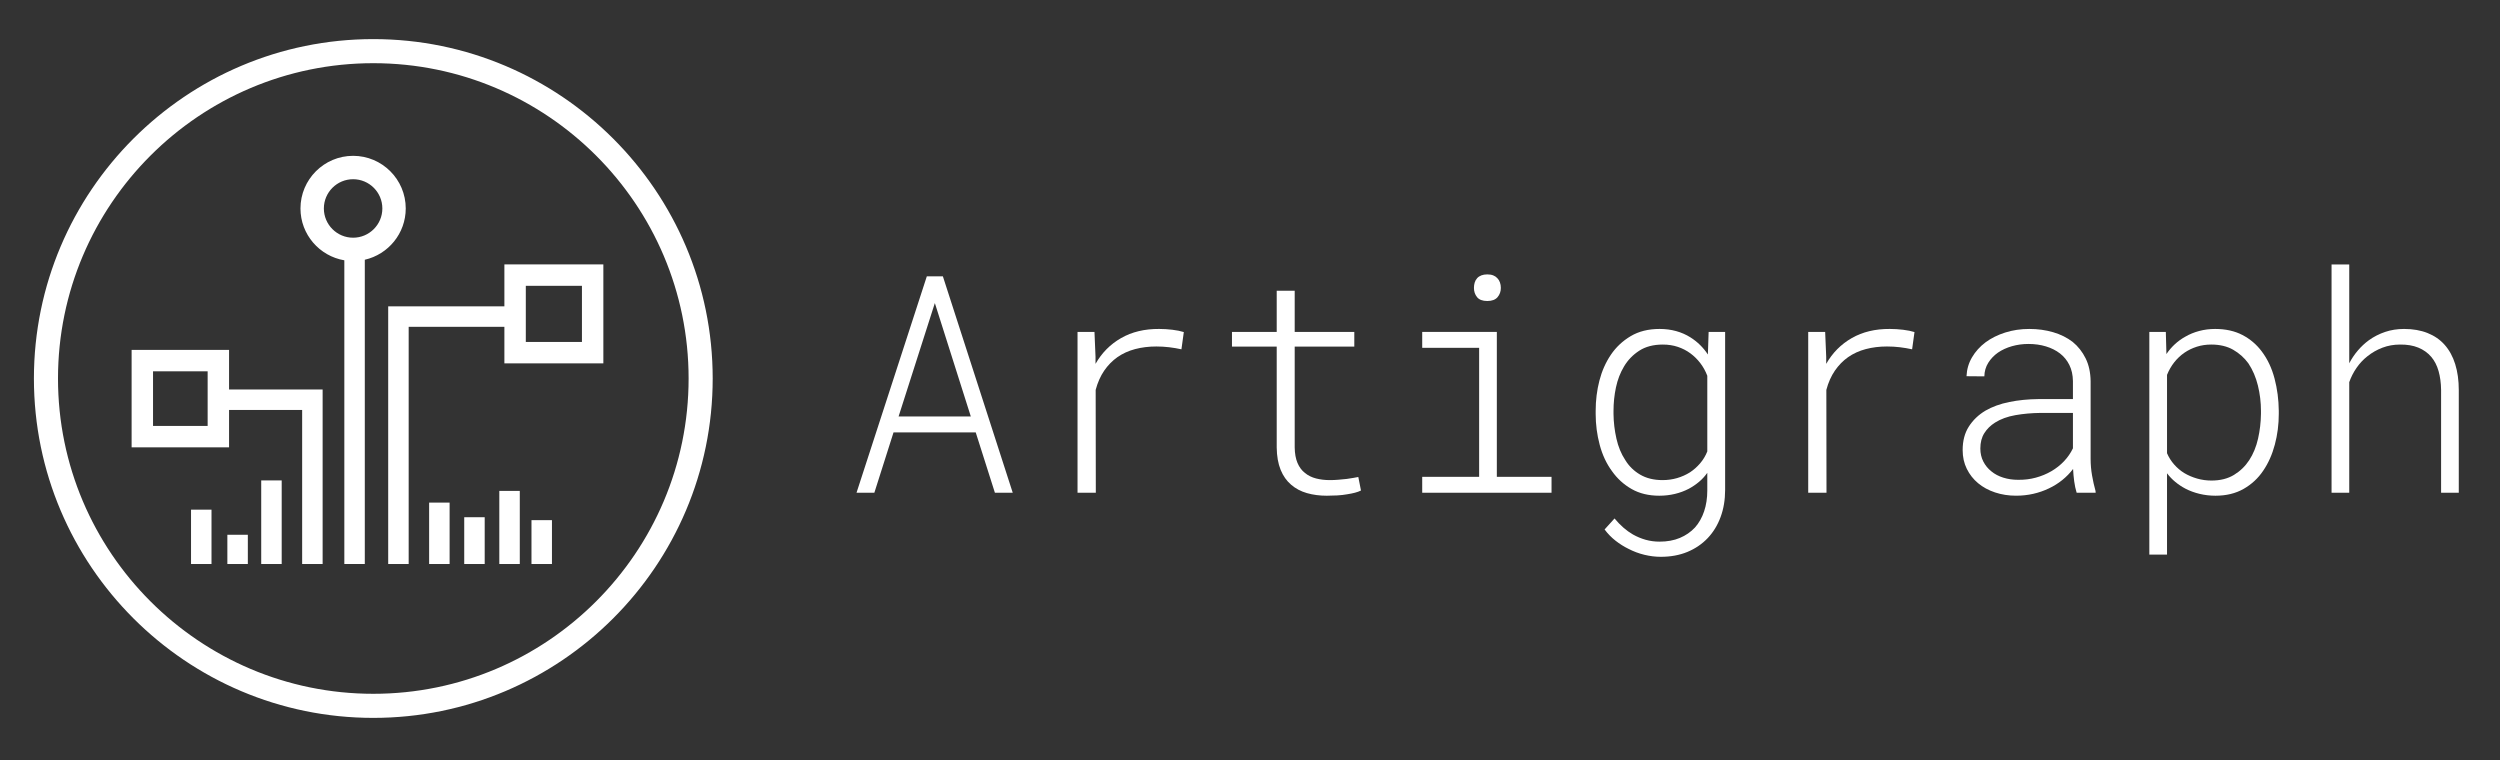 <?xml version="1.0" encoding="UTF-8"?><svg id="Layer_1" xmlns="http://www.w3.org/2000/svg" viewBox="0 0 1023 311"><rect x="0" y="0" width="1023" height="311" fill="#333333" stroke="none"/><defs><style>.cls-1{fill:none;}.cls-2{fill:#fff;}</style></defs><polygon class="cls-1" points="367.7 170.428 397.259 170.428 382.541 124.021 367.7 170.428"/><path class="cls-1" d="m824.707,169.88c-3.244.568-6.021,1.581-8.333,3.042-1.866,1.176-3.335,2.625-4.409,4.348-1.075,1.724-1.611,3.801-1.611,6.234,0,1.986.405,3.771,1.216,5.352.81,1.581,1.905,2.919,3.284,4.015,1.378,1.135,3.01,1.998,4.896,2.585,1.885.588,3.882.881,5.99.881,2.554.042,4.987-.252,7.299-.881,2.312-.628,4.44-1.511,6.386-2.646,1.946-1.135,3.669-2.494,5.17-4.076,1.5-1.581,2.716-3.345,3.649-5.291v-14.475h-13.259c-3.609.041-7.034.345-10.278.912Z"/><rect class="cls-1" x="215.16" y="116.957" width="22.971" height="22.971"/><path class="cls-1" d="m691.692,144.579c-1.542-1.135-3.254-2.018-5.14-2.646-1.885-.628-3.923-.942-6.112-.942-3.852,0-7.076.842-9.67,2.524-2.595,1.683-4.663,3.822-6.203,6.416-1.541,2.555-2.645,5.413-3.315,8.576-.669,3.162-1.003,6.366-1.003,9.609v1.277c.04,3.367.435,6.721,1.186,10.066.75,3.345,1.956,6.275,3.619,8.789,1.5,2.473,3.527,4.461,6.081,5.959,2.554,1.501,5.616,2.25,9.185,2.25,2.068,0,4.045-.273,5.929-.82,1.886-.548,3.639-1.328,5.261-2.342,1.54-1.013,2.929-2.24,4.167-3.68,1.237-1.438,2.22-3.071,2.949-4.896v-30.958c-.729-1.905-1.683-3.629-2.858-5.17-1.177-1.541-2.534-2.879-4.074-4.014Z"/><path class="cls-1" d="m152.755,25.858c-71.143,0-129.021,57.879-129.021,129.022s57.878,129.021,129.021,129.021,129.022-57.878,129.022-129.021S223.898,25.858,152.755,25.858Zm-66.207,204.935h-8.376v-22.242h8.376v22.242Zm14.866,0h-8.376v-11.966h8.376v11.966Zm13.852,0h-8.376v-34.208h8.376v34.208Zm16.752-63.038v63.038h-8.376v-63.038h-29.912v15.298h-39.874v-39.875h39.874v16.2h38.288v8.376Zm17.259-61.468v124.506h-8.376v-124.275c-10.17-1.717-17.948-10.563-17.948-21.215,0-11.876,9.662-21.538,21.538-21.538,11.877,0,21.539,9.662,21.539,21.538,0,10.23-7.175,18.799-16.752,20.984Zm34.701,124.506h-8.376v-25.128h8.376v25.128Zm14.359,0h-8.376v-19.146h8.376v19.146Zm14.359,0h-8.376v-29.915h8.376v29.915Zm13.162,0h-8.376v-17.949h8.376v17.949Zm21.035-82.102h-40.497v-14.957h-39.17v97.059h-8.376v-105.435h47.546v-17.165h40.497v40.498Z"/><path class="cls-1" d="m144.491,73.337c-6.598,0-11.966,5.368-11.966,11.966s5.368,11.967,11.966,11.967,11.967-5.369,11.967-11.967-5.369-11.966-11.967-11.966Z"/><rect class="cls-1" x="62.62" y="151.942" width="22.347" height="22.349"/><path class="cls-1" d="m920.013,148.653c-1.662-2.27-3.731-4.115-6.203-5.535-2.474-1.418-5.474-2.128-9.002-2.128-2.068,0-4.024.294-5.87.881-1.845.588-3.538,1.41-5.078,2.463-1.581,1.096-2.971,2.403-4.167,3.923-1.196,1.521-2.18,3.235-2.949,5.14v32.052c.729,1.703,1.703,3.245,2.919,4.622,1.216,1.379,2.574,2.536,4.074,3.467,1.622.973,3.386,1.733,5.292,2.28,1.905.548,3.871.822,5.899.822,3.608,0,6.679-.77,9.215-2.312,2.533-1.541,4.612-3.547,6.233-6.021,1.662-2.555,2.868-5.493,3.619-8.819.75-3.324,1.146-6.69,1.186-10.096v-1.277c0-3.486-.416-6.934-1.247-10.34-.831-3.406-2.138-6.446-3.923-9.123Z"/><path class="cls-2" d="m152.755,16C76.177,16,13.876,78.301,13.876,154.88s62.302,138.879,138.879,138.879,138.88-62.301,138.88-138.879S229.334,16,152.755,16Zm0,267.901c-71.143,0-129.021-57.878-129.021-129.021S81.613,25.858,152.755,25.858s129.022,57.879,129.022,129.022-57.879,129.021-129.022,129.021Z"/><path class="cls-2" d="m166.03,85.303c0-11.876-9.662-21.538-21.539-21.538-11.876,0-21.538,9.662-21.538,21.538,0,10.652,7.779,19.498,17.948,21.215v124.275h8.376v-124.506c9.578-2.185,16.752-10.754,16.752-20.984Zm-21.539,11.967c-6.598,0-11.966-5.369-11.966-11.967s5.368-11.966,11.966-11.966,11.967,5.368,11.967,11.966-5.369,11.967-11.967,11.967Z"/><rect class="cls-2" x="175.602" y="205.665" width="8.376" height="25.128"/><rect class="cls-2" x="189.961" y="211.647" width="8.376" height="19.146"/><rect class="cls-2" x="204.32" y="200.878" width="8.376" height="29.915"/><rect class="cls-2" x="217.483" y="212.844" width="8.376" height="17.949"/><rect class="cls-2" x="106.89" y="196.585" width="8.376" height="34.208"/><rect class="cls-2" x="93.038" y="218.827" width="8.376" height="11.966"/><rect class="cls-2" x="78.172" y="208.551" width="8.376" height="22.242"/><path class="cls-2" d="m93.73,159.379v-16.2h-39.874v39.875h39.874v-15.298h29.912v63.038h8.376v-71.414h-38.288Zm-8.763,14.912h-22.347v-22.349h22.347v22.349Z"/><path class="cls-2" d="m206.396,125.358h-47.546v105.435h8.376v-97.059h39.17v14.957h40.497v-40.498h-40.497v17.165Zm8.763-8.401h22.971v22.971h-22.971v-22.971Z"/><path class="cls-2" d="m379.256,113.074l-28.769,88.554h7.299l7.846-24.693h33.633l7.846,24.693h7.299l-28.586-88.554h-6.568Zm-11.556,57.354l14.84-46.407,14.718,46.407h-29.559Z"/><path class="cls-2" d="m474.319,134.604c-5.96-.04-11.152,1.207-15.571,3.741-4.42,2.534-7.906,6.051-10.461,10.552v-2.919l-.426-10.157h-6.934v65.808h7.482l-.061-42.088c.811-3.041,1.977-5.665,3.497-7.876,1.521-2.209,3.315-4.044,5.383-5.503,2.149-1.5,4.571-2.605,7.268-3.315,2.697-.709,5.585-1.064,8.667-1.064,1.784,0,3.528.102,5.231.304,1.703.204,3.385.487,5.048.852l.973-7.055c-1.258-.405-2.808-.719-4.653-.943-1.845-.222-3.659-.334-5.443-.334Z"/><path class="cls-2" d="m553.659,195.577c-.831.143-1.672.274-2.523.395-1.136.122-2.291.234-3.467.334-1.177.102-2.352.152-3.528.152-1.987,0-3.852-.222-5.596-.668-1.744-.446-3.264-1.196-4.561-2.25-1.298-1.013-2.311-2.372-3.041-4.075-.729-1.703-1.116-3.832-1.155-6.386v-41.236h24.39v-6.021h-24.39v-16.847h-7.36v16.847h-18.306v6.021h18.306v41.236c.041,3.609.579,6.67,1.612,9.184,1.034,2.515,2.464,4.542,4.289,6.083,1.824,1.581,3.984,2.727,6.477,3.436,2.494.709,5.2,1.064,8.119,1.064,1.418,0,2.849-.041,4.287-.122,1.44-.082,2.828-.243,4.167-.486,1.054-.163,2.058-.366,3.011-.609.952-.243,1.794-.547,2.523-.912l-1.094-5.535c-.609.122-1.329.253-2.16.396Z"/><path class="cls-2" d="m608.61,123.17c1.906,0,3.304-.526,4.198-1.581.891-1.054,1.337-2.312,1.337-3.771,0-.811-.121-1.561-.365-2.25-.243-.689-.608-1.277-1.094-1.764-.447-.487-1.003-.861-1.673-1.125-.669-.263-1.47-.395-2.403-.395s-1.744.131-2.433.395c-.69.265-1.257.639-1.703,1.125-.487.527-.831,1.136-1.033,1.825-.203.69-.305,1.42-.305,2.19,0,1.459.426,2.717,1.277,3.771.852,1.055,2.251,1.581,4.197,1.581Z"/><polygon class="cls-2" points="612.503 135.82 581.971 135.82 581.971 142.328 605.265 142.328 605.265 195.12 581.971 195.12 581.971 201.628 634.886 201.628 634.886 195.12 612.503 195.12 612.503 135.82"/><path class="cls-2" d="m698.869,145.064c-.933-1.418-1.997-2.716-3.193-3.892-1.197-1.175-2.504-2.21-3.923-3.102-1.785-1.135-3.741-1.997-5.87-2.585-2.129-.587-4.389-.881-6.781-.881-4.583,0-8.526.984-11.83,2.95-3.305,1.967-6.012,4.511-8.119,7.632-2.11,3.123-3.67,6.65-4.683,10.583-1.014,3.933-1.521,8.049-1.521,12.347v1.277c0,4.298.548,8.505,1.642,12.621,1.095,4.115,2.777,7.715,5.048,10.796,2.149,3.041,4.825,5.474,8.028,7.298,3.203,1.824,6.973,2.736,11.313,2.736,2.19,0,4.308-.243,6.355-.729s3.963-1.196,5.748-2.128c1.5-.811,2.889-1.753,4.167-2.829,1.277-1.074,2.403-2.301,3.375-3.68v7.238c0,3.121-.435,5.97-1.307,8.545-.872,2.575-2.119,4.775-3.741,6.599-1.703,1.825-3.761,3.243-6.173,4.257-2.412,1.013-5.18,1.521-8.301,1.521-1.987,0-3.883-.253-5.688-.76-1.805-.507-3.538-1.227-5.2-2.159-1.338-.771-2.636-1.703-3.893-2.798-1.257-1.095-2.473-2.352-3.649-3.771l-4.075,4.501c1.297,1.743,2.787,3.273,4.47,4.591,1.682,1.318,3.436,2.423,5.261,3.315,2.107,1.094,4.297,1.916,6.568,2.463,2.27.547,4.501.821,6.69.821,4.054,0,7.694-.669,10.917-2.007,3.224-1.338,5.99-3.223,8.302-5.657,2.27-2.393,4.023-5.261,5.261-8.606,1.237-3.345,1.855-7.045,1.855-11.1v-64.652h-6.751l-.304,9.244Zm-.244,39.656c-.729,1.825-1.713,3.458-2.949,4.896-1.238,1.44-2.626,2.667-4.167,3.68-1.622,1.014-3.375,1.794-5.261,2.342-1.885.547-3.862.82-5.929.82-3.568,0-6.63-.75-9.185-2.25-2.554-1.499-4.582-3.486-6.081-5.959-1.663-2.514-2.869-5.444-3.619-8.789-.751-3.345-1.147-6.7-1.186-10.066v-1.277c0-3.244.335-6.447,1.003-9.609.67-3.163,1.774-6.021,3.315-8.576,1.541-2.594,3.608-4.733,6.203-6.416,2.594-1.683,5.818-2.524,9.67-2.524,2.189,0,4.227.314,6.112.942,1.886.629,3.598,1.511,5.14,2.646,1.54,1.135,2.898,2.473,4.074,4.014,1.176,1.541,2.129,3.265,2.858,5.17v30.958Z"/><path class="cls-2" d="m773.314,134.604c-5.96-.04-11.152,1.207-15.571,3.741-4.42,2.534-7.906,6.051-10.461,10.552v-2.919l-.426-10.157h-6.934v65.808h7.481l-.061-42.088c.811-3.041,1.977-5.665,3.497-7.876,1.521-2.209,3.315-4.044,5.383-5.503,2.149-1.5,4.571-2.605,7.268-3.315,2.697-.709,5.585-1.064,8.667-1.064,1.784,0,3.528.102,5.231.304,1.703.204,3.385.487,5.048.852l.973-7.055c-1.258-.405-2.808-.719-4.653-.943-1.845-.222-3.66-.334-5.443-.334Z"/><path class="cls-2" d="m856.06,194.512c-.385-2.229-.578-4.459-.578-6.69v-31.809c-.041-3.567-.72-6.691-2.038-9.366-1.318-2.677-3.092-4.927-5.322-6.751-2.271-1.744-4.926-3.062-7.967-3.954-3.041-.892-6.305-1.338-9.792-1.338s-6.761.487-9.822,1.46c-3.062.973-5.748,2.311-8.058,4.014-2.312,1.744-4.157,3.792-5.535,6.144-1.379,2.351-2.129,4.926-2.25,7.723l7.299.061c.04-2.068.578-3.923,1.611-5.565,1.034-1.642,2.362-3.03,3.983-4.166,1.663-1.134,3.568-2.007,5.718-2.616,2.149-.607,4.399-.912,6.751-.912,2.554,0,4.936.334,7.147,1.003,2.209.669,4.125,1.632,5.748,2.888,1.621,1.258,2.898,2.829,3.832,4.714.932,1.885,1.418,4.065,1.459,6.538v7.42h-14.292c-4.096.042-8.009.436-11.738,1.186-3.731.751-6.995,1.938-9.792,3.558-2.839,1.703-5.099,3.872-6.782,6.508-1.683,2.636-2.523,5.838-2.523,9.609,0,2.839.567,5.404,1.703,7.695,1.134,2.29,2.676,4.248,4.622,5.868,1.946,1.623,4.257,2.88,6.933,3.771,2.677.892,5.535,1.338,8.576,1.338,2.433,0,4.774-.253,7.025-.76,2.25-.506,4.389-1.246,6.416-2.22,1.987-.932,3.822-2.078,5.505-3.436,1.682-1.358,3.152-2.868,4.409-4.531.082,1.703.233,3.386.456,5.048.222,1.664.557,3.223,1.004,4.683h7.784l-.061-.729c-.568-2.027-1.044-4.156-1.429-6.386Zm-7.815-11.069c-.933,1.946-2.149,3.71-3.649,5.291-1.501,1.582-3.224,2.94-5.17,4.076-1.946,1.135-4.074,2.018-6.386,2.646-2.312.629-4.744.923-7.299.881-2.108,0-4.106-.293-5.99-.881-1.886-.587-3.518-1.45-4.896-2.585-1.379-1.095-2.474-2.434-3.284-4.015-.812-1.581-1.216-3.365-1.216-5.352,0-2.434.536-4.511,1.611-6.234,1.074-1.723,2.544-3.172,4.409-4.348,2.312-1.46,5.089-2.473,8.333-3.042,3.243-.567,6.669-.872,10.278-.912h13.259v14.475Z"/><path class="cls-2" d="m925.547,143.849c-2.149-2.879-4.805-5.139-7.967-6.781-3.163-1.642-6.873-2.463-11.13-2.463-2.271,0-4.439.274-6.507.821-2.069.547-3.975,1.329-5.718,2.342-1.542.852-2.96,1.875-4.258,3.071-1.298,1.196-2.454,2.544-3.467,4.044l-.243-9.062h-6.751v91.109h7.238v-33.268c.972,1.297,2.098,2.473,3.375,3.526,1.277,1.056,2.645,1.967,4.105,2.738,1.784.933,3.73,1.653,5.838,2.159,2.108.507,4.278.76,6.508.76,4.419,0,8.261-.933,11.525-2.797,3.264-1.864,5.93-4.338,7.998-7.42,2.107-3.081,3.699-6.649,4.774-10.705,1.074-4.053,1.612-8.23,1.612-12.529v-1.277c-.041-4.582-.619-8.991-1.734-13.229-1.116-4.237-2.849-7.917-5.2-11.039Zm-.365,25.544c-.041,3.406-.436,6.772-1.186,10.096-.751,3.326-1.957,6.264-3.619,8.819-1.622,2.474-3.7,4.481-6.233,6.021-2.535,1.542-5.606,2.312-9.215,2.312-2.028,0-3.994-.274-5.899-.822-1.906-.547-3.67-1.307-5.292-2.28-1.501-.932-2.858-2.088-4.074-3.467-1.216-1.377-2.19-2.919-2.919-4.622v-32.052c.769-1.905,1.753-3.619,2.949-5.14,1.196-1.52,2.585-2.827,4.167-3.923,1.54-1.054,3.233-1.875,5.078-2.463,1.845-.587,3.802-.881,5.87-.881,3.528,0,6.527.71,9.002,2.128,2.472,1.42,4.541,3.265,6.203,5.535,1.784,2.677,3.092,5.717,3.923,9.123.831,3.406,1.247,6.854,1.247,10.34v1.277Z"/><path class="cls-2" d="m1004.676,149.019c-.973-3.122-2.413-5.757-4.318-7.906-1.865-2.108-4.197-3.72-6.994-4.835-2.798-1.115-6.002-1.673-9.61-1.673-2.758,0-5.342.405-7.754,1.216-2.413.812-4.633,1.947-6.66,3.406-1.664,1.216-3.173,2.626-4.531,4.228-1.358,1.603-2.523,3.335-3.497,5.2v-40.446h-7.238v93.42h7.238v-45.25c.729-2.068,1.723-4.015,2.98-5.839,1.257-1.824,2.737-3.405,4.44-4.743,1.865-1.5,3.923-2.677,6.173-3.528,2.25-.852,4.632-1.277,7.146-1.277,2.879-.04,5.383.375,7.511,1.247,2.129.872,3.902,2.139,5.322,3.801,1.338,1.581,2.331,3.519,2.98,5.809.648,2.292.993,4.856,1.033,7.693v42.088h7.238v-42.027c0-3.932-.486-7.46-1.459-10.583Z"/></svg>